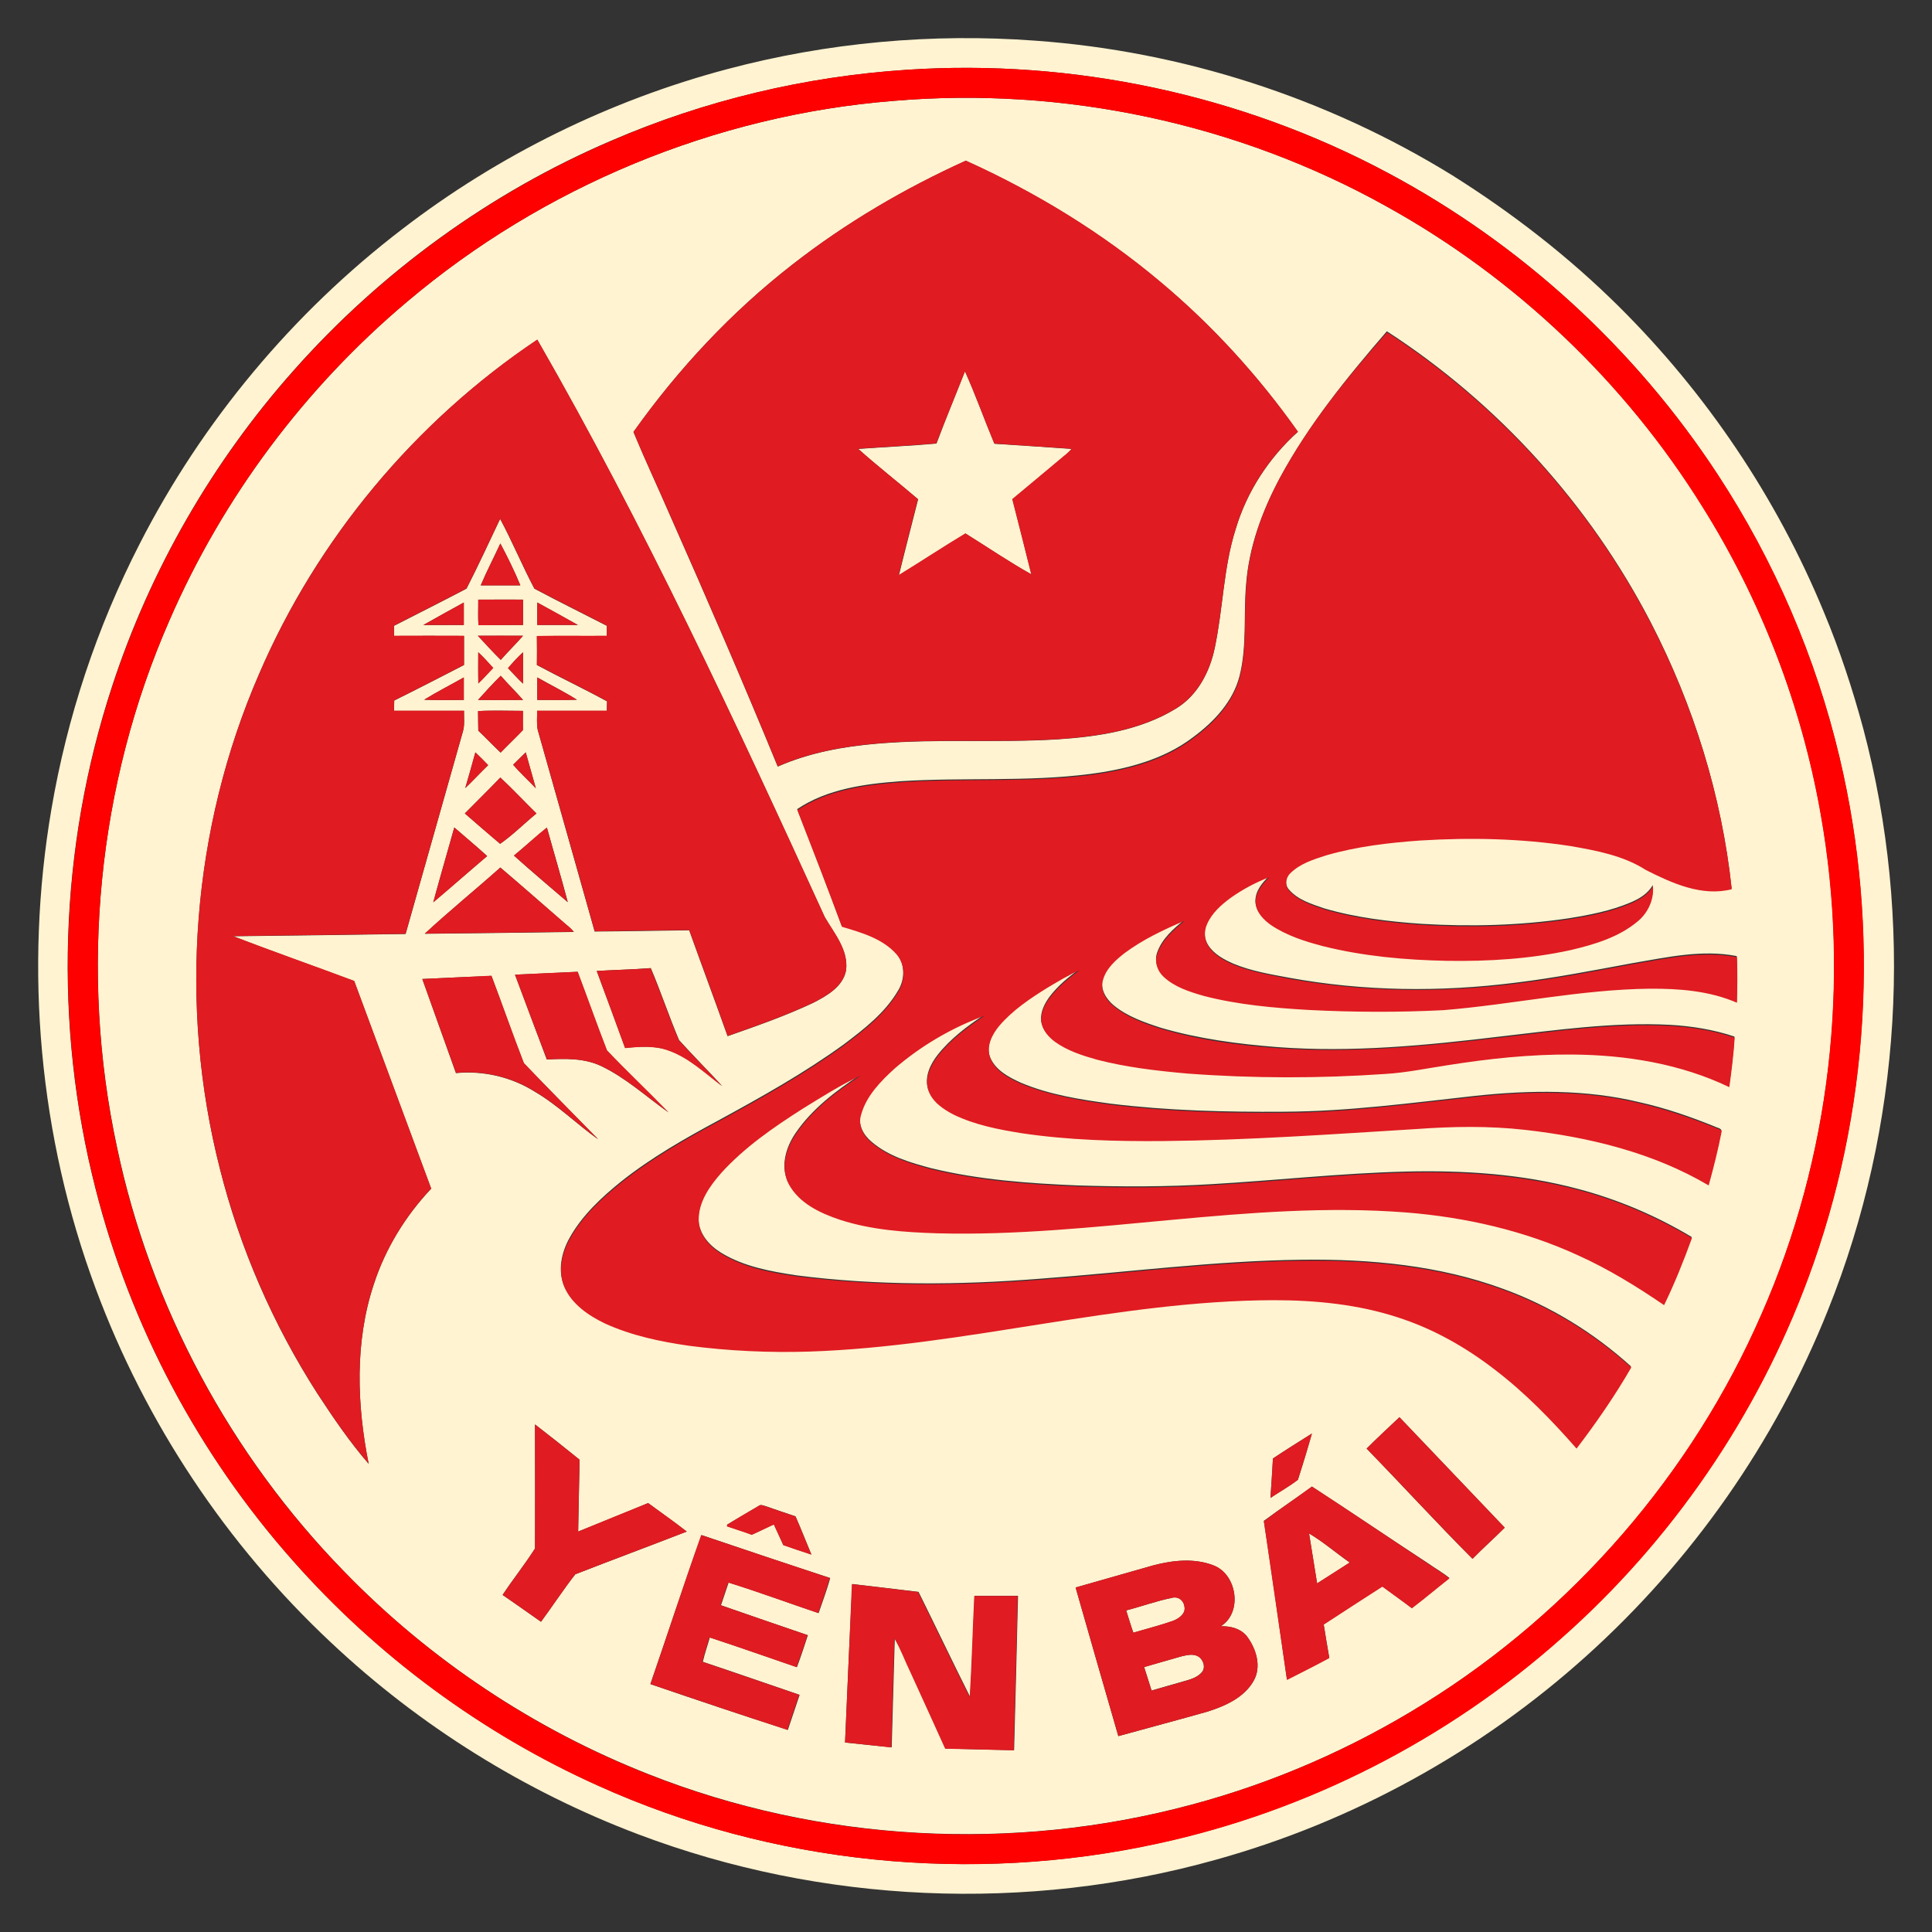 <?xml version="1.0" encoding="utf-8"?>
<!-- Generator: Adobe Illustrator 24.2.0, SVG Export Plug-In . SVG Version: 6.00 Build 0)  -->
<svg version="1.1" id="Layer_1" xmlns="http://www.w3.org/2000/svg" xmlns:xlink="http://www.w3.org/1999/xlink" x="0px" y="0px"
	 viewBox="0 0 936 936" style="enable-background:new 0 0 936 936;" xml:space="preserve">
<rect x="0" y="0" width="936" height="936" fill="#333333" stroke="none"/>
<style type="text/css">
	.st0{fill:#FFF3D1;}
	.st1{fill:#FF0000;}
	.st2{fill:#E01B22;}
	.st3{fill:#7C9F51;}
</style>
<g>
	<g>
		<g>
			<path class="st0" d="M352.3,33.5c48.5-12.9,99.2-17.5,149.2-13.8c71.3,5.1,141.3,27.7,202.2,65.3c29.1,18.3,56.3,39.4,80.7,63.6
				c42.4,42.1,76.4,92.6,99.2,147.9c7.7,18.4,13.9,37.3,19.1,56.5c24.6,92.5,18.6,192.9-17.1,281.7c-25.5,63.9-66,121.7-117.2,167.7
				C717.2,848.5,655.3,882.6,589,901c-91.4,25.6-190.9,21.3-279.7-12.3c-55.1-20.8-106.1-52.6-149-93
				c-50.5-47.3-89.8-106.4-113.9-171.3c-27.5-73.8-34.7-154.8-21.5-232.3c7.6-44.7,22-88.1,42.7-128.5
				c30.4-59.5,74.3-112.1,127.4-152.7C241.6,75.1,295.4,48.6,352.3,33.5z M439.5,33.8C390.2,37,341.4,48.6,296,68.2
				c-58.6,25.1-111.4,63.5-153.7,111.2c-39.4,44.3-69.6,96.8-88,153.1c-25.7,78.2-28.4,163.8-8,243.5c16.9,66.5,50,128.7,95.5,180
				c40.9,46.3,91.7,83.8,148,109.1c84.3,38.1,180.8,47.8,271,28c72.3-15.6,140.4-50.4,195.6-99.5c53.4-47.2,94.9-107.7,119.6-174.6
				c29.7-80,34.9-168.8,15.2-251.9c-11.5-48.7-31.7-95.4-59.1-137.3c-40-61.1-95.5-111.9-160-146.2
				C601.3,45.8,519.7,28.5,439.5,33.8z"/>
		</g>
		<g>
			<path class="st0" d="M432.6,48.9c82.5-7.1,167,10.8,239.3,51.2C734,134.5,787.1,185,824.7,245.2c28.4,45.4,48.1,96.2,57.4,148.9
				c14.5,81.3,4.7,166.8-28.6,242.4c-33.7,77.5-91.5,144.1-163.3,188.7c-35,21.8-73.2,38.5-113,49.1c-86.3,23.2-180,18.1-263.1-14.8
				c-55.4-21.8-106-55.5-147.4-98.2c-55-56.4-93.8-128.5-110-205.5C38.4,470.7,47.2,380,82.2,300.3c25.8-59.3,65.5-112.4,115-154.1
				C263,90.5,346.5,55.8,432.6,48.9z M384,128.1c-29.6,23-55.4,50.6-77.1,81.2c5.6,13.5,11.8,26.7,17.6,40.1
				c17.9,40.4,35.5,81.1,52.3,122c15.2-6.7,31.6-9.7,48.1-11.1c29.1-2.5,58.3-0.3,87.5-2.1c19.8-1.3,40.3-4.4,57.5-15
				c10.3-6.3,16.2-17.7,18.6-29.2c4.1-19.2,4.2-39.1,10.2-57.8c5.4-18.1,16.1-34.4,30.1-47c-18.9-26.8-41.2-51.3-66.4-72.4
				c-28.5-24-60.6-43.6-94.5-58.9C438.2,91.3,409.8,108,384,128.1z M620.2,231.3c-8.6,16-15.1,33.5-16.5,51.8
				c-1.3,14.8,0.5,30-3.2,44.5c-3.2,12.4-12.4,22.1-22.4,29.5c-14.4,11-32.5,15.6-50.2,17.9c-30.5,3.9-61.3,1.5-91.9,3.5
				c-17.2,1.3-35.2,3.7-49.8,13.5c7.4,18.8,14.6,37.6,21.6,56.5c9.4,2.8,19.6,5.7,26.4,13.3c4.4,5,4.3,12.6,0.9,18.1
				c-6.3,10.8-16.4,18.6-26.2,26c-19.3,14-40.1,25.6-61,37c-16.2,8.7-32.3,17.9-46.7,29.3c-9.7,7.8-19.2,16.6-25.3,27.6
				c-3.9,7-5.8,15.8-2.5,23.4c3.6,8.4,11.6,13.7,19.6,17.5c12.9,5.9,26.9,8.8,40.8,10.8c19.3,2.6,38.7,3.5,58.1,2.8
				c75.6-2.4,149.2-24.7,225-24.9c20.3,0,40.7,2,60.1,8.3c17.2,5.5,33.2,14.5,47.4,25.6c14.5,11.1,27.3,24.3,39.3,38
				c9.6-12.5,18.6-25.6,26.5-39.3c-18-16.3-39.1-29.3-62-37.6c-31-11.4-64.4-14.5-97.3-14.1c-42.5,0.5-84.7,6.1-127,9.2
				c-39.2,3.1-78.8,3.4-117.8-1.6c-12.6-1.9-25.6-4.2-36.6-10.9c-5.8-3.5-11-9.3-11.1-16.4c-0.1-8.8,5.3-16.3,10.8-22.7
				c11.4-12.6,25.6-22.3,39.8-31.4c9.1-5.5,18.2-11.4,27.9-15.9c-11.8,7.8-23.5,16.6-31.5,28.4c-4.8,7-7.5,16.5-3.3,24.3
				c5,9.3,15.3,14,24.9,17.2c15.1,4.9,31.2,6,47,6.5c75.9,2,151.2-16,227.1-10.1c28.8,2.2,57.3,8.7,83.6,20.9
				c14.6,6.5,28.2,15,41.4,24c5.2-10.6,9.5-21.5,13.5-32.5c-17-10.2-35.5-18.1-54.7-23.2c-27.4-7.4-55.9-9.2-84.1-8.5
				c-31.4,0.8-62.7,4.3-94,6.1c-21.6,1.3-43.3,1.3-65,0.6c-23.6-1-47.4-2.7-70.5-8.3c-10.2-2.7-20.8-5.8-29-12.8
				c-4-3.3-6.9-8.5-5.2-13.7c2.5-9.1,9.5-16.2,16.3-22.4c12.8-11,27.6-19.7,43.5-25.5c-8.3,5.5-16.4,11.6-22.6,19.4
				c-3.5,4.5-6.4,10.3-4.8,16.2c1.8,5.9,7.2,9.7,12.4,12.3c10.3,5,21.7,7.2,32.9,9c22.8,3.4,46,3.9,69,3.8
				c40.8-0.4,81.4-3.3,122.1-5.8c17.6-1.3,35.4-1.6,53,0.4c30.8,3.5,61.9,11,88.8,26.9c2.4-8.7,4.6-17.4,6.3-26.2
				c-0.6-1.2-2.2-1.2-3.2-1.8c-11.8-4.8-24-9-36.5-11.8c-26-6.3-53.1-5.9-79.5-3.1c-30.9,3.4-61.8,7.6-92.9,7.7
				c-28,0.2-56.1-0.5-83.8-3.9c-14.7-2-29.6-4.3-43.4-10.1c-6-2.7-12.6-6.2-15.1-12.6c-2-5.5,0.9-11.3,4.4-15.5
				c6.4-7.7,14.9-13.3,23.4-18.5c5.1-3,10.1-6.1,15.5-8.4c-5.4,3.8-10.5,8.1-14.5,13.4c-2.4,3.3-4.4,7.3-4,11.4
				c0.4,4.2,3.4,7.6,6.7,9.9c6.1,4.3,13.2,6.6,20.3,8.6c14.3,3.7,29,5.5,43.7,6.7c31.9,2.5,64,2.5,95.9,0.2c10.1-0.6,20-2.7,30-4.2
				c20.2-3.1,40.5-5.4,60.9-5.2c26,0.2,52.3,4.5,75.8,15.8c1.1-8,2.1-16,2.6-24c-10.1-3.4-20.8-5.1-31.4-5.7
				c-27.6-1.4-55.1,2.6-82.4,5.7c-35.7,4.3-71.7,7.8-107.6,5.1c-19.1-1.5-38.2-4-56.6-9.4c-8-2.6-16.3-5.5-22.8-10.9
				c-3.6-3-6.5-7.7-5.3-12.5c1.5-5.7,6.1-9.8,10.6-13.3c8.8-6.6,18.9-11.3,29-15.6c-5.3,4.4-10.9,9.2-13.2,15.9
				c-1.4,4,0.1,8.5,3.1,11.3c5.3,4.9,12.5,7.2,19.4,9.2c16.6,4.3,33.8,5.8,50.9,6.8c21.7,1.1,43.5,1.2,65.1,0.1
				c33.4-2.7,66.3-9.9,99.9-10.4c14.3-0.1,29.1,1,42.4,6.8c0.1-7.4,0.3-14.7,0-22.1c-16.8-3.3-33.8,0.6-50.4,3.4
				c-18.9,3.5-37.8,7.2-56.9,9.5c-36.3,4.6-73.4,4.2-109.5-2.4c-9.1-1.7-18.3-3.2-27-6.8c-4.6-2-9.4-4.6-12.2-8.9
				c-2.1-3.2-2.3-7.4-0.7-10.8c2.3-5.3,6.8-9.3,11.4-12.7c5.8-4.1,12.1-7.5,18.7-10c-3.3,3.2-6.6,7.1-6.6,12
				c0.1,4.9,3.8,8.6,7.5,11.2c7.6,5.1,16.4,7.9,25.2,10.2c19.7,4.8,39.9,6.7,60.1,7.1c20,0.2,40.2-0.9,59.8-5.2
				c11.5-2.7,23.3-6.2,32.5-13.9c5-4.1,8-10.6,7.4-17.1c-2.3,4.2-6.6,6.7-10.9,8.5c-9.5,4-19.8,6-29.9,7.6
				c-23.4,3.5-47.3,4.1-70.9,2.7c-16-1.1-32-3-47.4-7.5c-6.1-2.1-12.8-4.1-17.1-9.1c-2.2-2.4-1.8-6.2,0.5-8.4
				c4.7-4.7,11.3-6.7,17.4-8.7c14.8-4.3,30.3-6.1,45.6-7.2c24.3-1.5,48.8-1,72.8,2.7c12.6,2.1,25.6,4.6,36.5,11.6
				c12.7,6.4,27.1,13,41.6,9.3c-4.8-44.8-18.4-88.6-39.1-128.7c-29.5-57-74-106.2-127.9-141.1C652.6,182.8,634.1,205.6,620.2,231.3z
				 M125.5,326.6c-32.5,74.8-39.1,160.5-19,239.5c9.7,38.6,25.8,75.6,47.3,109.1c7.7,11.7,15.6,23.4,24.8,34
				c-5.7-28.6-6.8-59,2.5-87c5.6-17.3,15.3-33.1,27.8-46.3c-12.4-33.5-24.9-67-37.3-100.6c-19.5-7.3-39.2-14.2-58.7-21.7
				c27.9-0.3,55.7-0.7,83.6-1.1c9.3-32.7,18.5-65.5,27.8-98.2c0.9-3.2,0.4-6.6,0.5-9.9c-11.3,0-22.6,0-33.9,0c0-1.7,0.1-3.3,0.1-5
				c11.3-5.6,22.5-11.4,33.8-17.2c0-4.7,0-9.4,0-14.1c-11.3-0.1-22.6,0-33.9,0c0-1.6,0-3.3,0-4.9c11.7-6,23.5-11.9,35.1-18
				c5.7-11.1,10.9-22.5,16.3-33.8c5.9,11,10.7,22.7,16.6,33.8c11.6,6.2,23.4,12,35.1,18c0,1.6,0,3.3,0,4.9
				c-11.3,0.1-22.6-0.1-33.9,0.1c0,4.7,0.1,9.4,0,14c11.2,6,22.8,11.5,34,17.6c-0.1,1.5-0.1,3.1-0.1,4.6c-11.3,0-22.5,0-33.8,0
				c0.1,3.1-0.3,6.2,0.3,9.2c9.2,32.6,18.4,65.1,27.6,97.7c15.3-0.1,30.5-0.4,45.8-0.6c6.1,17.1,12.5,34.2,18.6,51.3
				c14-4.9,28-9.8,41.4-16.1c6.6-3.4,14.5-7.8,16-15.8c1.2-9.8-5.7-17.8-10.3-25.7c-43.3-94.8-87.4-189.4-139.3-279.8
				C201.1,204.2,153.6,261.1,125.5,326.6z M242.4,263.3c-3.1,6.8-6.6,13.4-9.5,20.3c6.4,0,12.8,0,19.2,0
				C249.2,276.6,245.9,269.9,242.4,263.3z M231.7,290.5c0.1,4.1-0.2,8.3,0.1,12.4c7.2-0.1,14.4,0,21.6-0.1c0-4.1,0-8.2,0-12.3
				C246.1,290.4,238.9,290.5,231.7,290.5z M205.1,302.8c6.5,0.1,13.1,0,19.6,0c0-3.6,0-7.3,0-10.9
				C218.2,295.5,211.6,299.1,205.1,302.8z M260.3,291.9c0,3.6,0,7.3,0,10.9c6.6,0,13.1,0,19.7,0
				C273.4,299.1,266.8,295.5,260.3,291.9z M231.5,308c3.7,3.9,7.3,7.9,11.1,11.7c3.5-4,7.3-7.7,10.8-11.7
				C246.1,308,238.8,308,231.5,308z M231.7,316c0,5-0.1,10.1,0,15.1c2.5-2.4,4.8-5,7.2-7.5C236.6,321,234.3,318.4,231.7,316z
				 M246.1,323.7c2.4,2.5,4.7,5.1,7.3,7.5c0-5.1,0-10.2,0-15.2C250.8,318.4,248.4,321,246.1,323.7z M231.6,339.1
				c7.3,0.1,14.5,0.1,21.8,0c-3.5-4-7.3-7.7-10.8-11.7C238.8,331.1,235.2,335.1,231.6,339.1z M205.5,339c6.4,0.3,12.8,0.1,19.2,0.1
				c0-3.6,0-7.3,0-10.9C218.4,331.8,211.8,335.1,205.5,339z M260.3,328.2c0,3.7,0,7.3,0,10.9c6.4,0,12.8,0.1,19.2-0.1
				C273.3,335.1,266.7,331.8,260.3,328.2z M231.6,344.5c0.1,3.2,0,6.3,0.1,9.5c3.7,3.4,7.1,7.1,10.8,10.6c3.6-3.7,7.3-7.2,10.8-10.9
				c-0.1-3.1-0.1-6.2,0-9.3C246.1,344.4,238.8,344.1,231.6,344.5z M230.3,364.5c-1.6,5.8-3.2,11.6-4.9,17.3
				c3.8-3.6,7.3-7.5,11.1-11.1C234.5,368.6,232.4,366.5,230.3,364.5z M248.6,370.5c3.5,4,7.4,7.6,11,11.4
				c-1.6-5.8-3.3-11.6-4.9-17.4C252.6,366.5,250.6,368.5,248.6,370.5z M242.4,376.7c-5.6,5.9-11.5,11.6-17.2,17.4
				c5.7,4.9,11.4,9.9,17.1,14.7c6.2-4.3,11.7-9.9,17.6-14.7C254,388.3,248.4,382.3,242.4,376.7z M220.1,400.9
				c-3.4,12.1-6.9,24.1-10.2,36.2c8.8-7.4,17.4-15,26.1-22.4C230.8,410,225.4,405.5,220.1,400.9z M249,414.5
				c8.5,7.7,17.4,15.1,26.1,22.6C271.9,425,268.3,413,265,401C259.5,405.3,254.4,410.1,249,414.5z M242.4,420.3
				c-12.1,10.8-24.7,21-36.6,32.1c24.1-0.2,48.1-0.6,72.2-0.9c-1.1-1.4-2.4-2.5-3.8-3.6C263.6,438.6,253.1,429.4,242.4,420.3z
				 M289.1,470.4c4.6,12.4,9.2,24.9,13.8,37.3c7-0.7,14.3-1.3,21.1,1.2c9.9,3.5,17.6,11,25.9,17.2c-6.9-7.4-14.1-14.7-20.9-22.2
				c-4.9-11.5-8.8-23.4-13.7-34.9C306.5,469.7,297.8,469.9,289.1,470.4z M249.5,472.2c5.1,13.7,10.3,27.4,15.4,41.1
				c8.9-0.5,18.2-0.7,26.4,3.2c11.9,5.7,21.8,14.8,32.5,22.4c-9.8-10.1-20.1-19.8-29.8-30c-4.9-12.6-9.4-25.4-14.2-38.1
				C269.8,471.3,259.6,471.8,249.5,472.2z M204.6,474.3c5.4,15.2,10.9,30.4,16.3,45.6c13.3-1.3,26.9,1.9,38.2,9
				c11.1,6.5,20.3,15.7,30.7,23.1c-12-12.3-24.1-24.5-36-36.9c-5.5-14-10.4-28.2-15.7-42.3C227,473.2,215.8,473.8,204.6,474.3z
				 M662.1,701.8c17.2,17.7,33.9,36,51.3,53.4c5.1-5.2,10.5-10,15.6-15.1c-17-17.8-34-35.7-51-53.5
				C672.7,691.6,667.3,696.6,662.1,701.8z M259.2,690.1c0,20,0.1,40.1,0,60.1c-4.9,7.7-10.7,14.9-15.7,22.5
				c6.3,4.3,12.4,8.7,18.6,13c5.6-7.6,10.8-15.6,16.6-23c18-7,36-13.7,54-20.7c-6.1-4.8-12.5-9.2-18.7-13.8
				c-11.3,4.6-22.6,9.3-33.9,13.8c0.3-11.6,0.4-23.2,0.7-34.8C273.7,701.4,266.5,695.7,259.2,690.1z M616.7,706.6
				c-0.3,6.4-0.8,12.7-1.2,19.1c4.4-3,9.1-5.6,13.3-8.8c2.4-7.4,4.6-14.9,6.8-22.4C629.3,698.5,622.9,702.4,616.7,706.6z
				 M635.6,720.2c-7.7,5.7-15.6,10.9-23.3,16.6c3.9,25.6,7.5,51.3,11.2,76.9c6.8-3.5,13.7-6.9,20.5-10.6c-1-5.4-1.8-10.8-2.7-16.2
				c9.4-6.1,18.9-12.3,28.4-18.4c4.7,3.5,9.5,7,14.3,10.5c6.2-4.7,12.1-9.7,18.2-14.5c-3.3-2.7-7.1-4.8-10.6-7.3
				C672.9,745,654.4,732.4,635.6,720.2z M367.5,729.6c-5.1,3-10.2,6-15.2,9c0,0.2-0.1,0.6-0.1,0.8c4,1.4,8.1,2.6,12,4.1
				c3.6-1.5,7.1-3.4,10.7-5c1.5,3.3,3.1,6.6,4.6,10c4.5,1.6,9,3.1,13.6,4.6c-2.6-6.2-5-12.4-7.7-18.5c-4.8-1.6-9.6-3.2-14.4-4.9
				C369.8,729.4,368.5,728.7,367.5,729.6z M315.1,815.9c22.1,7.6,44.3,15,66.6,22.2c1.9-5.7,3.8-11.3,5.7-17
				c-15.6-5.3-31.3-10.8-46.9-16c0.9-4,2.3-7.9,3.4-11.8c14.1,4.6,28.1,9.6,42.2,14.4c1.9-5.1,3.6-10.3,5.3-15.5
				c-14.1-4.8-28.1-9.6-42.1-14.5c1.2-3.7,2.5-7.3,3.7-11c14.6,4.5,29,9.9,43.6,14.8c1.9-5.7,4.1-11.3,5.6-17
				c-20.8-6.8-41.6-13.8-62.3-20.8C331.2,767.7,323.4,791.9,315.1,815.9z M559,758.3c-12.6,3.6-25.3,7.2-37.9,10.8
				c6.9,24,13.7,48,20.7,72c14.4-4,28.9-7.8,43.3-11.9c8.5-2.7,17.6-6.8,22.2-14.8c4-6.9,1.3-15.5-3.1-21.5c-3-3.9-8.1-5.2-12.8-5
				c10.8-6.7,7.9-25.4-3.7-29.6C578.5,754.8,568.3,755.9,559,758.3z M409.4,844.2c7.5,0.8,15,1.6,22.6,2.3c0.5-17.6,1-35.2,1.5-52.8
				c3.1,5.1,5,10.8,7.7,16.2c5.6,12.4,11.2,24.8,16.9,37.2c11,0.3,22.1,0.6,33.2,0.8c0.7-24.9,1.3-49.9,1.9-74.8c-7,0-14,0-21,0
				c-0.8,16.3-1.2,32.7-2.2,49c-8.5-16.9-16.6-34-25-50.9c-10.7-1.2-21.4-2.6-32.1-3.8C411.6,793.1,410.5,818.6,409.4,844.2z"/>
		</g>
		<path class="st0" d="M467.5,179.9c5.2,11.5,9.4,23.4,14.3,35.1c12.5,0.8,24.9,1.6,37.4,2.5c-1.6,2-3.8,3.5-5.7,5.2
			c-7.7,6.4-15.4,12.8-23,19.2c3.1,12.1,6.2,24.2,9.2,36.4c-10.9-6.1-21.3-13.2-31.9-19.8c-10.9,6.5-21.5,13.5-32.3,20.2
			c3-12.3,6.2-24.5,9.3-36.8c-9.6-8.2-19.6-16-29-24.4c12.6-0.9,25.3-1.5,37.9-2.6C458.1,203.1,462.9,191.6,467.5,179.9z"/>
		<path class="st0" d="M634.2,742.9c6.9,4.1,13.1,9.5,19.7,14.1c-5.3,3.4-10.5,6.8-15.8,10.1C636.8,759,635.5,751,634.2,742.9z"/>
		<path class="st0" d="M545.6,780.2c7.4-1.9,14.7-4.6,22.3-6.1c2.8-0.8,5.5,1.1,5.9,3.9c1,3.7-2.7,6.2-5.6,7.3
			c-6.3,2.2-12.8,3.8-19.1,5.7C547.8,787.4,546.7,783.8,545.6,780.2z"/>
		<path class="st0" d="M572.6,802.4c2.6-0.6,5.5-1.3,8,0.1c2.4,1.5,3.7,5.4,1.6,7.7c-2.1,2.4-5.3,3.4-8.3,4.2
			c-5.4,1.5-10.7,3.1-16,4.6c-1.2-3.8-2.4-7.6-3.6-11.4C560.4,805.9,566.5,804.1,572.6,802.4z"/>
	</g>
	<g>
		<g>
			<path class="st1" d="M439.5,33.8c80.2-5.3,161.8,12,232.7,49.9c64.5,34.3,120,85.1,160,146.2c27.5,41.9,47.6,88.6,59.1,137.3
				c19.7,83,14.5,171.8-15.2,251.9c-24.7,66.9-66.2,127.4-119.6,174.6c-55.3,49.2-123.3,83.9-195.6,99.5c-90.3,19.7-186.8,10-271-28
				c-56.4-25.3-107.1-62.8-148-109.1c-45.5-51.3-78.6-113.6-95.5-180c-20.4-79.8-17.7-165.3,8-243.5c18.4-56.4,48.6-108.8,88-153.1
				c42.3-47.7,95.1-86.1,153.7-111.2C341.4,48.6,390.2,37,439.5,33.8z M432.6,48.9c-86.1,6.9-169.6,41.6-235.4,97.3
				c-49.5,41.6-89.2,94.8-115,154.1c-35,79.7-43.8,170.5-25.6,255.5c16.2,77.1,55,149.2,110,205.5C208,804,258.6,837.8,314,859.6
				c83.1,32.9,176.8,38,263.1,14.8c39.8-10.6,78-27.3,113-49.1c71.8-44.6,129.6-111.3,163.3-188.7c33.3-75.6,43.1-161.1,28.6-242.4
				c-9.3-52.7-28.9-103.6-57.4-148.9C787.1,185,734,134.5,671.9,100.1C599.6,59.7,515.1,41.8,432.6,48.9z"/>
		</g>
	</g>
	<g>
		<g>
			<path class="st2" d="M384,128.1c25.8-20.2,54.2-36.8,83.9-50.3c33.9,15.3,66,34.9,94.5,58.9c25.2,21.1,47.4,45.6,66.4,72.4
				c-14,12.6-24.7,28.9-30.1,47c-6,18.8-6.2,38.7-10.2,57.8c-2.4,11.5-8.3,22.9-18.6,29.2c-17.2,10.6-37.7,13.7-57.5,15
				c-29.1,1.8-58.4-0.4-87.5,2.1c-16.4,1.4-32.9,4.4-48.1,11.1c-16.8-40.9-34.4-81.6-52.3-122c-5.8-13.4-12.1-26.6-17.6-40.1
				C328.6,178.8,354.4,151.1,384,128.1z M467.5,179.9c-4.6,11.7-9.4,23.2-13.9,34.9c-12.6,1.1-25.2,1.7-37.9,2.6
				c9.4,8.4,19.4,16.2,29,24.4c-3.1,12.3-6.3,24.5-9.3,36.8c10.8-6.6,21.4-13.6,32.3-20.2c10.6,6.6,21,13.7,31.9,19.8
				c-3-12.1-6.1-24.3-9.2-36.4c7.7-6.4,15.4-12.8,23-19.2c1.9-1.7,4.1-3.1,5.7-5.2c-12.5-0.8-24.9-1.7-37.4-2.5
				C476.9,203.4,472.7,191.4,467.5,179.9z"/>
		</g>
		<path class="st2" d="M620.2,231.3c13.9-25.7,32.5-48.5,51.8-70.3c53.9,34.9,98.4,84.1,127.9,141.1c20.7,40,34.3,83.8,39.1,128.7
			c-14.5,3.7-28.9-2.9-41.6-9.3c-10.9-7-23.9-9.4-36.5-11.6c-24.1-3.7-48.5-4.2-72.8-2.7c-15.4,1.1-30.8,2.9-45.6,7.2
			c-6.2,2-12.7,4-17.4,8.7c-2.3,2.2-2.7,6-0.5,8.4c4.4,5,11,7,17.1,9.1c15.4,4.5,31.5,6.4,47.4,7.5c23.6,1.4,47.5,0.8,70.9-2.7
			c10.2-1.6,20.4-3.6,29.9-7.6c4.3-1.9,8.6-4.3,10.9-8.5c0.6,6.5-2.4,13-7.4,17.1c-9.2,7.7-21,11.2-32.5,13.9
			c-19.6,4.3-39.8,5.5-59.8,5.2c-20.2-0.4-40.5-2.2-60.1-7.1c-8.8-2.3-17.6-5.1-25.2-10.2c-3.7-2.6-7.4-6.4-7.5-11.2
			c0-4.8,3.3-8.8,6.6-12c-6.6,2.5-12.9,5.9-18.7,10c-4.6,3.4-9.1,7.4-11.4,12.7c-1.6,3.5-1.4,7.7,0.7,10.8c2.8,4.3,7.6,6.9,12.2,8.9
			c8.6,3.5,17.8,5,27,6.8c36.1,6.5,73.1,6.9,109.5,2.4c19.1-2.3,38-6,56.9-9.5c16.6-2.8,33.6-6.6,50.4-3.4c0.3,7.3,0.2,14.7,0,22.1
			c-13.3-5.8-28.1-6.9-42.4-6.8c-33.6,0.4-66.5,7.7-99.9,10.4c-21.7,1.1-43.5,1-65.1-0.1c-17.1-1-34.3-2.5-50.9-6.8
			c-6.9-2-14-4.2-19.4-9.2c-3.1-2.8-4.6-7.3-3.1-11.3c2.3-6.7,7.9-11.5,13.2-15.9c-10.1,4.3-20.1,9-29,15.6
			c-4.5,3.5-9.1,7.6-10.6,13.3c-1.3,4.9,1.6,9.6,5.3,12.5c6.6,5.4,14.8,8.4,22.8,10.9c18.4,5.5,37.5,8,56.6,9.4
			c35.9,2.6,71.9-0.9,107.6-5.1c27.4-3.1,54.8-7.1,82.4-5.7c10.6,0.6,21.3,2.3,31.4,5.7c-0.5,8-1.5,16-2.6,24
			c-23.5-11.3-49.9-15.6-75.8-15.8c-20.4-0.2-40.8,2-60.9,5.2c-10,1.5-19.9,3.6-30,4.2c-31.9,2.2-64,2.2-95.9-0.2
			c-14.7-1.3-29.4-3-43.7-6.7c-7.1-2-14.3-4.3-20.3-8.6c-3.3-2.4-6.2-5.8-6.7-9.9c-0.4-4.2,1.6-8.2,4-11.4c4-5.3,9.1-9.6,14.5-13.4
			c-5.4,2.3-10.4,5.4-15.5,8.4c-8.4,5.2-16.9,10.9-23.4,18.5c-3.5,4.2-6.4,9.9-4.4,15.5c2.5,6.5,9.1,9.9,15.1,12.6
			c13.8,5.7,28.7,8.1,43.4,10.1c27.8,3.4,55.9,4.1,83.8,3.9c31.1-0.1,62-4.4,92.9-7.7c26.5-2.9,53.5-3.2,79.5,3.1
			c12.5,2.9,24.6,7,36.5,11.8c1,0.6,2.6,0.6,3.2,1.8c-1.7,8.8-3.9,17.5-6.3,26.2c-26.9-15.9-58-23.4-88.8-26.9
			c-17.6-2-35.3-1.7-53-0.4c-40.7,2.5-81.3,5.4-122.1,5.8c-23,0.2-46.2-0.4-69-3.8c-11.2-1.8-22.6-4-32.9-9
			c-5.2-2.7-10.7-6.4-12.4-12.3c-1.6-5.8,1.3-11.6,4.8-16.2c6.2-7.9,14.3-13.9,22.6-19.4c-15.9,5.8-30.7,14.5-43.5,25.5
			c-6.8,6.2-13.8,13.3-16.3,22.4c-1.7,5.2,1.2,10.5,5.2,13.7c8.2,6.9,18.8,10.1,29,12.8c23.1,5.6,46.8,7.3,70.5,8.3
			c21.7,0.7,43.3,0.7,65-0.6c31.4-1.8,62.6-5.3,94-6.1c28.2-0.7,56.8,1.2,84.1,8.5c19.2,5.1,37.6,13,54.7,23.2
			c-4,11-8.4,22-13.5,32.5c-13.2-9-26.8-17.4-41.4-24c-26.2-12.1-54.8-18.6-83.6-20.9c-76-5.9-151.2,12.1-227.1,10.1
			c-15.8-0.5-31.8-1.6-47-6.5c-9.6-3.2-19.8-7.9-24.9-17.2c-4.2-7.9-1.5-17.4,3.3-24.3c8-11.9,19.7-20.7,31.5-28.4
			c-9.7,4.5-18.8,10.3-27.9,15.9c-14.3,9.1-28.4,18.8-39.8,31.4c-5.5,6.3-10.9,13.9-10.8,22.7c0.1,7.1,5.3,12.9,11.1,16.4
			c11,6.7,24,9.1,36.6,10.9c39.1,4.9,78.6,4.6,117.8,1.6c42.3-3.1,84.5-8.7,127-9.2c32.9-0.4,66.3,2.7,97.3,14.1
			c22.9,8.3,44,21.3,62,37.6c-7.9,13.7-16.9,26.7-26.5,39.3c-12-13.7-24.8-26.9-39.3-38c-14.3-11.1-30.2-20.1-47.4-25.6
			c-19.3-6.3-39.8-8.3-60.1-8.3c-75.8,0.2-149.4,22.4-225,24.9c-19.4,0.6-38.9-0.3-58.1-2.8c-13.9-2-27.9-4.9-40.8-10.8
			c-7.9-3.8-15.9-9.2-19.6-17.5c-3.3-7.6-1.4-16.4,2.5-23.4c6.1-11.1,15.6-19.8,25.3-27.6c14.4-11.4,30.5-20.6,46.7-29.3
			c20.9-11.4,41.7-23,61-37c9.8-7.4,19.9-15.3,26.2-26c3.4-5.5,3.5-13.1-0.9-18.1c-6.7-7.6-17-10.5-26.4-13.3
			c-7-18.9-14.3-37.8-21.6-56.5c14.6-9.8,32.6-12.2,49.8-13.5c30.6-2.1,61.4,0.3,91.9-3.5c17.7-2.3,35.8-6.9,50.2-17.9
			c10-7.4,19.2-17.1,22.4-29.5c3.7-14.5,1.9-29.7,3.2-44.5C605.1,264.9,611.6,247.4,620.2,231.3z"/>
		<path class="st2" d="M125.5,326.6c28.2-65.5,75.6-122.4,134.8-162.1c52,90.4,96,185.1,139.3,279.8c4.6,7.9,11.5,15.9,10.3,25.7
			c-1.5,8-9.3,12.4-16,15.8c-13.4,6.3-27.5,11.2-41.4,16.1c-6-17.1-12.4-34.2-18.6-51.3c-15.3,0.1-30.5,0.4-45.8,0.6
			c-9.1-32.6-18.4-65.1-27.6-97.7c-0.6-3.1-0.2-6.2-0.3-9.2c11.3,0,22.5,0,33.8,0c0-1.5,0.1-3.1,0.1-4.6
			c-11.2-6.1-22.7-11.6-34-17.6c0.1-4.7,0.1-9.3,0-14c11.3-0.2,22.6,0,33.9-0.1c0-1.6,0-3.3,0-4.9c-11.7-6-23.5-11.9-35.1-18
			c-5.8-11.1-10.6-22.7-16.6-33.8c-5.4,11.3-10.6,22.7-16.3,33.8c-11.6,6.1-23.4,12-35.1,18c0,1.6,0,3.2,0,4.9
			c11.3,0,22.6-0.1,33.9,0c0,4.7,0,9.4,0,14.1c-11.2,5.8-22.4,11.6-33.8,17.2c-0.1,1.7-0.1,3.3-0.1,5c11.3,0,22.6,0,33.9,0
			c-0.1,3.3,0.4,6.7-0.5,9.9c-9.3,32.7-18.5,65.5-27.8,98.2c-27.9,0.4-55.7,0.8-83.6,1.1c19.4,7.5,39.2,14.4,58.7,21.7
			c12.4,33.5,24.9,67,37.3,100.6c-12.4,13.2-22.1,29-27.8,46.3c-9.3,28-8.2,58.4-2.5,87c-9.2-10.6-17.2-22.3-24.8-34
			c-21.5-33.5-37.6-70.5-47.3-109.1C86.4,487.1,92.9,401.5,125.5,326.6z"/>
		<path class="st2" d="M242.4,263.3c3.5,6.6,6.9,13.4,9.7,20.3c-6.4,0-12.8,0-19.2,0C235.8,276.7,239.3,270.1,242.4,263.3z"/>
		<path class="st2" d="M231.7,290.5c7.2,0,14.5,0,21.7,0c0,4.1,0,8.2,0,12.3c-7.2,0.1-14.4,0-21.6,0.1
			C231.5,298.7,231.7,294.6,231.7,290.5z"/>
		<path class="st2" d="M205.1,302.8c6.5-3.7,13.1-7.3,19.6-10.9c0,3.6,0,7.3,0,10.9C218.2,302.8,211.7,302.8,205.1,302.8z"/>
		<path class="st2" d="M260.3,291.9c6.6,3.6,13.2,7.2,19.7,10.9c-6.6,0-13.1,0-19.7,0C260.3,299.2,260.3,295.5,260.3,291.9z"/>
		<path class="st2" d="M231.5,308c7.3,0,14.6-0.1,21.9,0c-3.5,4-7.3,7.7-10.8,11.7C238.8,316,235.2,312,231.5,308z"/>
		<path class="st2" d="M231.7,316c2.6,2.4,4.9,5,7.3,7.6c-2.4,2.5-4.7,5.1-7.2,7.5C231.6,326.1,231.7,321.1,231.7,316z"/>
		<path class="st2" d="M246.1,323.7c2.3-2.7,4.7-5.3,7.3-7.7c0,5.1,0,10.2,0,15.2C250.8,328.8,248.5,326.1,246.1,323.7z"/>
		<path class="st2" d="M231.6,339.1c3.6-4,7.2-8,11-11.7c3.5,4,7.3,7.7,10.8,11.7C246.2,339.2,238.9,339.2,231.6,339.1z"/>
		<path class="st2" d="M205.5,339c6.3-3.9,12.8-7.2,19.2-10.8c0,3.6,0,7.3,0,10.9C218.3,339.1,211.9,339.3,205.5,339z"/>
		<path class="st2" d="M260.3,328.2c6.4,3.7,13,6.9,19.2,10.8c-6.4,0.3-12.8,0.1-19.2,0.1C260.3,335.5,260.3,331.8,260.3,328.2z"/>
		<path class="st2" d="M231.6,344.5c7.2-0.4,14.5-0.1,21.8-0.1c0,3.1,0,6.2,0,9.3c-3.5,3.7-7.3,7.2-10.8,10.9
			c-3.7-3.4-7.2-7.1-10.8-10.6C231.6,350.8,231.7,347.7,231.6,344.5z"/>
		<path class="st2" d="M230.3,364.5c2.1,2,4.2,4.1,6.2,6.2c-3.8,3.7-7.3,7.5-11.1,11.1C227.1,376.1,228.7,370.3,230.3,364.5z"/>
		<path class="st2" d="M248.6,370.5c2.1-2,4.1-4,6.1-6c1.6,5.8,3.3,11.6,4.9,17.4C255.9,378,252,374.5,248.6,370.5z"/>
		<path class="st2" d="M242.4,376.7c6,5.6,11.6,11.6,17.5,17.4c-5.9,4.8-11.4,10.4-17.6,14.7c-5.8-4.8-11.4-9.8-17.1-14.7
			C230.9,388.3,236.7,382.6,242.4,376.7z"/>
		<path class="st2" d="M220.1,400.9c5.3,4.6,10.7,9.1,15.9,13.9c-8.8,7.4-17.3,15-26.1,22.4C213.2,425,216.7,413,220.1,400.9z"/>
		<path class="st2" d="M249,414.5c5.4-4.4,10.5-9.3,15.9-13.6c3.4,12,6.9,24,10.1,36.1C266.4,429.6,257.6,422.2,249,414.5z"/>
		<path class="st2" d="M242.4,420.3c10.7,9.1,21.2,18.4,31.8,27.5c1.4,1.1,2.7,2.3,3.8,3.6c-24.1,0.3-48.1,0.7-72.2,0.9
			C217.7,441.3,230.3,431.1,242.4,420.3z"/>
		<path class="st2" d="M289.1,470.4c8.7-0.5,17.4-0.7,26.1-1.3c4.9,11.5,8.8,23.4,13.7,34.9c6.8,7.5,14,14.7,20.9,22.2
			c-8.3-6.2-15.9-13.7-25.9-17.2c-6.7-2.5-14.1-1.9-21.1-1.2C298.3,495.3,293.7,482.8,289.1,470.4z"/>
		<path class="st2" d="M249.5,472.2c10.1-0.5,20.2-1,30.4-1.4c4.8,12.7,9.3,25.5,14.2,38.1c9.7,10.2,20,19.9,29.8,30
			c-10.7-7.6-20.6-16.7-32.5-22.4c-8.2-3.9-17.5-3.7-26.4-3.2C259.8,499.7,254.6,486,249.5,472.2z"/>
		<path class="st2" d="M204.6,474.3c11.2-0.5,22.3-1.1,33.5-1.6c5.3,14,10.3,28.3,15.7,42.3c11.8,12.5,24,24.6,36,36.9
			c-10.4-7.4-19.6-16.6-30.7-23.1c-11.3-7.1-24.9-10.3-38.2-9C215.5,504.7,210,489.5,204.6,474.3z"/>
		<path class="st2" d="M662.1,701.8c5.2-5.2,10.6-10.2,15.9-15.2c17,17.8,34,35.7,51,53.5c-5.1,5.1-10.5,9.9-15.6,15.1
			C696,737.7,679.3,719.5,662.1,701.8z"/>
		<path class="st2" d="M259.2,690.1c7.3,5.7,14.5,11.4,21.6,17.1c-0.3,11.6-0.5,23.2-0.7,34.8c11.3-4.6,22.6-9.3,33.9-13.8
			c6.2,4.6,12.6,9,18.7,13.8c-18,7-36.1,13.7-54,20.7c-5.8,7.5-11,15.4-16.6,23c-6.2-4.3-12.3-8.8-18.6-13
			c5.1-7.6,10.8-14.8,15.7-22.5C259.3,730.1,259.2,710.1,259.2,690.1z"/>
		<path class="st2" d="M616.7,706.6c6.2-4.1,12.6-8.1,18.9-12.1c-2.1,7.5-4.4,15-6.8,22.4c-4.2,3.3-8.9,5.9-13.3,8.8
			C615.9,719.3,616.4,712.9,616.7,706.6z"/>
		<g>
			<path class="st2" d="M635.6,720.2c18.8,12.2,37.3,24.8,56,37.2c3.5,2.4,7.2,4.6,10.6,7.3c-6.1,4.8-12,9.8-18.2,14.5
				c-4.7-3.6-9.5-7-14.3-10.5c-9.5,6.1-18.9,12.2-28.4,18.4c0.9,5.4,1.7,10.8,2.7,16.2c-6.8,3.7-13.6,7.1-20.5,10.6
				c-3.8-25.6-7.4-51.3-11.2-76.9C620,731.1,627.9,725.8,635.6,720.2z M634.2,742.9c1.3,8.1,2.6,16.1,3.9,24.2
				c5.3-3.4,10.5-6.7,15.8-10.1C647.3,752.3,641.1,747,634.2,742.9z"/>
		</g>
		<path class="st2" d="M367.5,729.6c1.1-0.9,2.4-0.1,3.5,0.2c4.8,1.6,9.5,3.3,14.4,4.9c2.7,6.1,5.1,12.4,7.7,18.5
			c-4.5-1.5-9.1-3-13.6-4.6c-1.5-3.4-3.1-6.7-4.6-10c-3.6,1.6-7.1,3.4-10.7,5c-4-1.5-8-2.7-12-4.1c0-0.2,0.1-0.6,0.1-0.8
			C357.3,735.5,362.4,732.6,367.5,729.6z"/>
		<path class="st2" d="M315.1,815.9c8.3-24,16.1-48.2,24.6-72.2c20.8,7,41.5,13.9,62.3,20.8c-1.6,5.8-3.7,11.4-5.6,17
			c-14.5-4.9-28.9-10.2-43.6-14.8c-1.2,3.7-2.5,7.3-3.7,11c14,4.8,28.1,9.7,42.1,14.5c-1.6,5.2-3.4,10.4-5.3,15.5
			c-14-4.8-28.1-9.8-42.2-14.4c-1.1,3.9-2.5,7.8-3.4,11.8c15.7,5.3,31.3,10.7,46.9,16c-1.9,5.7-3.9,11.3-5.7,17
			C359.4,830.9,337.2,823.4,315.1,815.9z"/>
		<g>
			<path class="st2" d="M559,758.3c9.3-2.4,19.5-3.5,28.7,0c11.6,4.2,14.5,22.9,3.7,29.6c4.7-0.2,9.8,1.1,12.8,5
				c4.5,6,7.1,14.6,3.1,21.5c-4.6,8.1-13.7,12.1-22.2,14.8c-14.4,4.1-28.9,7.9-43.3,11.9c-7-24-13.8-48-20.7-72
				C533.7,765.5,546.3,761.9,559,758.3z M545.6,780.2c1.1,3.6,2.3,7.2,3.4,10.8c6.4-1.9,12.8-3.5,19.1-5.7c3-1.1,6.7-3.6,5.6-7.3
				c-0.4-2.8-3.2-4.7-5.9-3.9C560.3,775.6,553,778.3,545.6,780.2z M572.6,802.4c-6.1,1.7-12.2,3.5-18.3,5.3
				c1.2,3.8,2.4,7.6,3.6,11.4c5.3-1.5,10.7-3.1,16-4.6c3-0.9,6.1-1.8,8.3-4.2c2.1-2.3,0.8-6.2-1.6-7.7
				C578.1,801.1,575.2,801.8,572.6,802.4z"/>
		</g>
		<path class="st2" d="M409.4,844.2c1.1-25.6,2.3-51.1,3.3-76.7c10.7,1.1,21.4,2.5,32.1,3.8c8.4,16.9,16.5,34,25,50.9
			c1-16.3,1.4-32.7,2.2-49c7,0,14,0,21,0c-0.5,24.9-1.2,49.9-1.9,74.8c-11.1-0.3-22.1-0.6-33.2-0.8c-5.6-12.4-11.2-24.8-16.9-37.2
			c-2.6-5.3-4.6-11-7.7-16.2c-0.5,17.6-1,35.2-1.5,52.8C424.4,845.8,416.9,844.9,409.4,844.2z"/>
	</g>
</g>
<g>
	<path class="st3" d="M235,942.1"/>
</g>
</svg>
